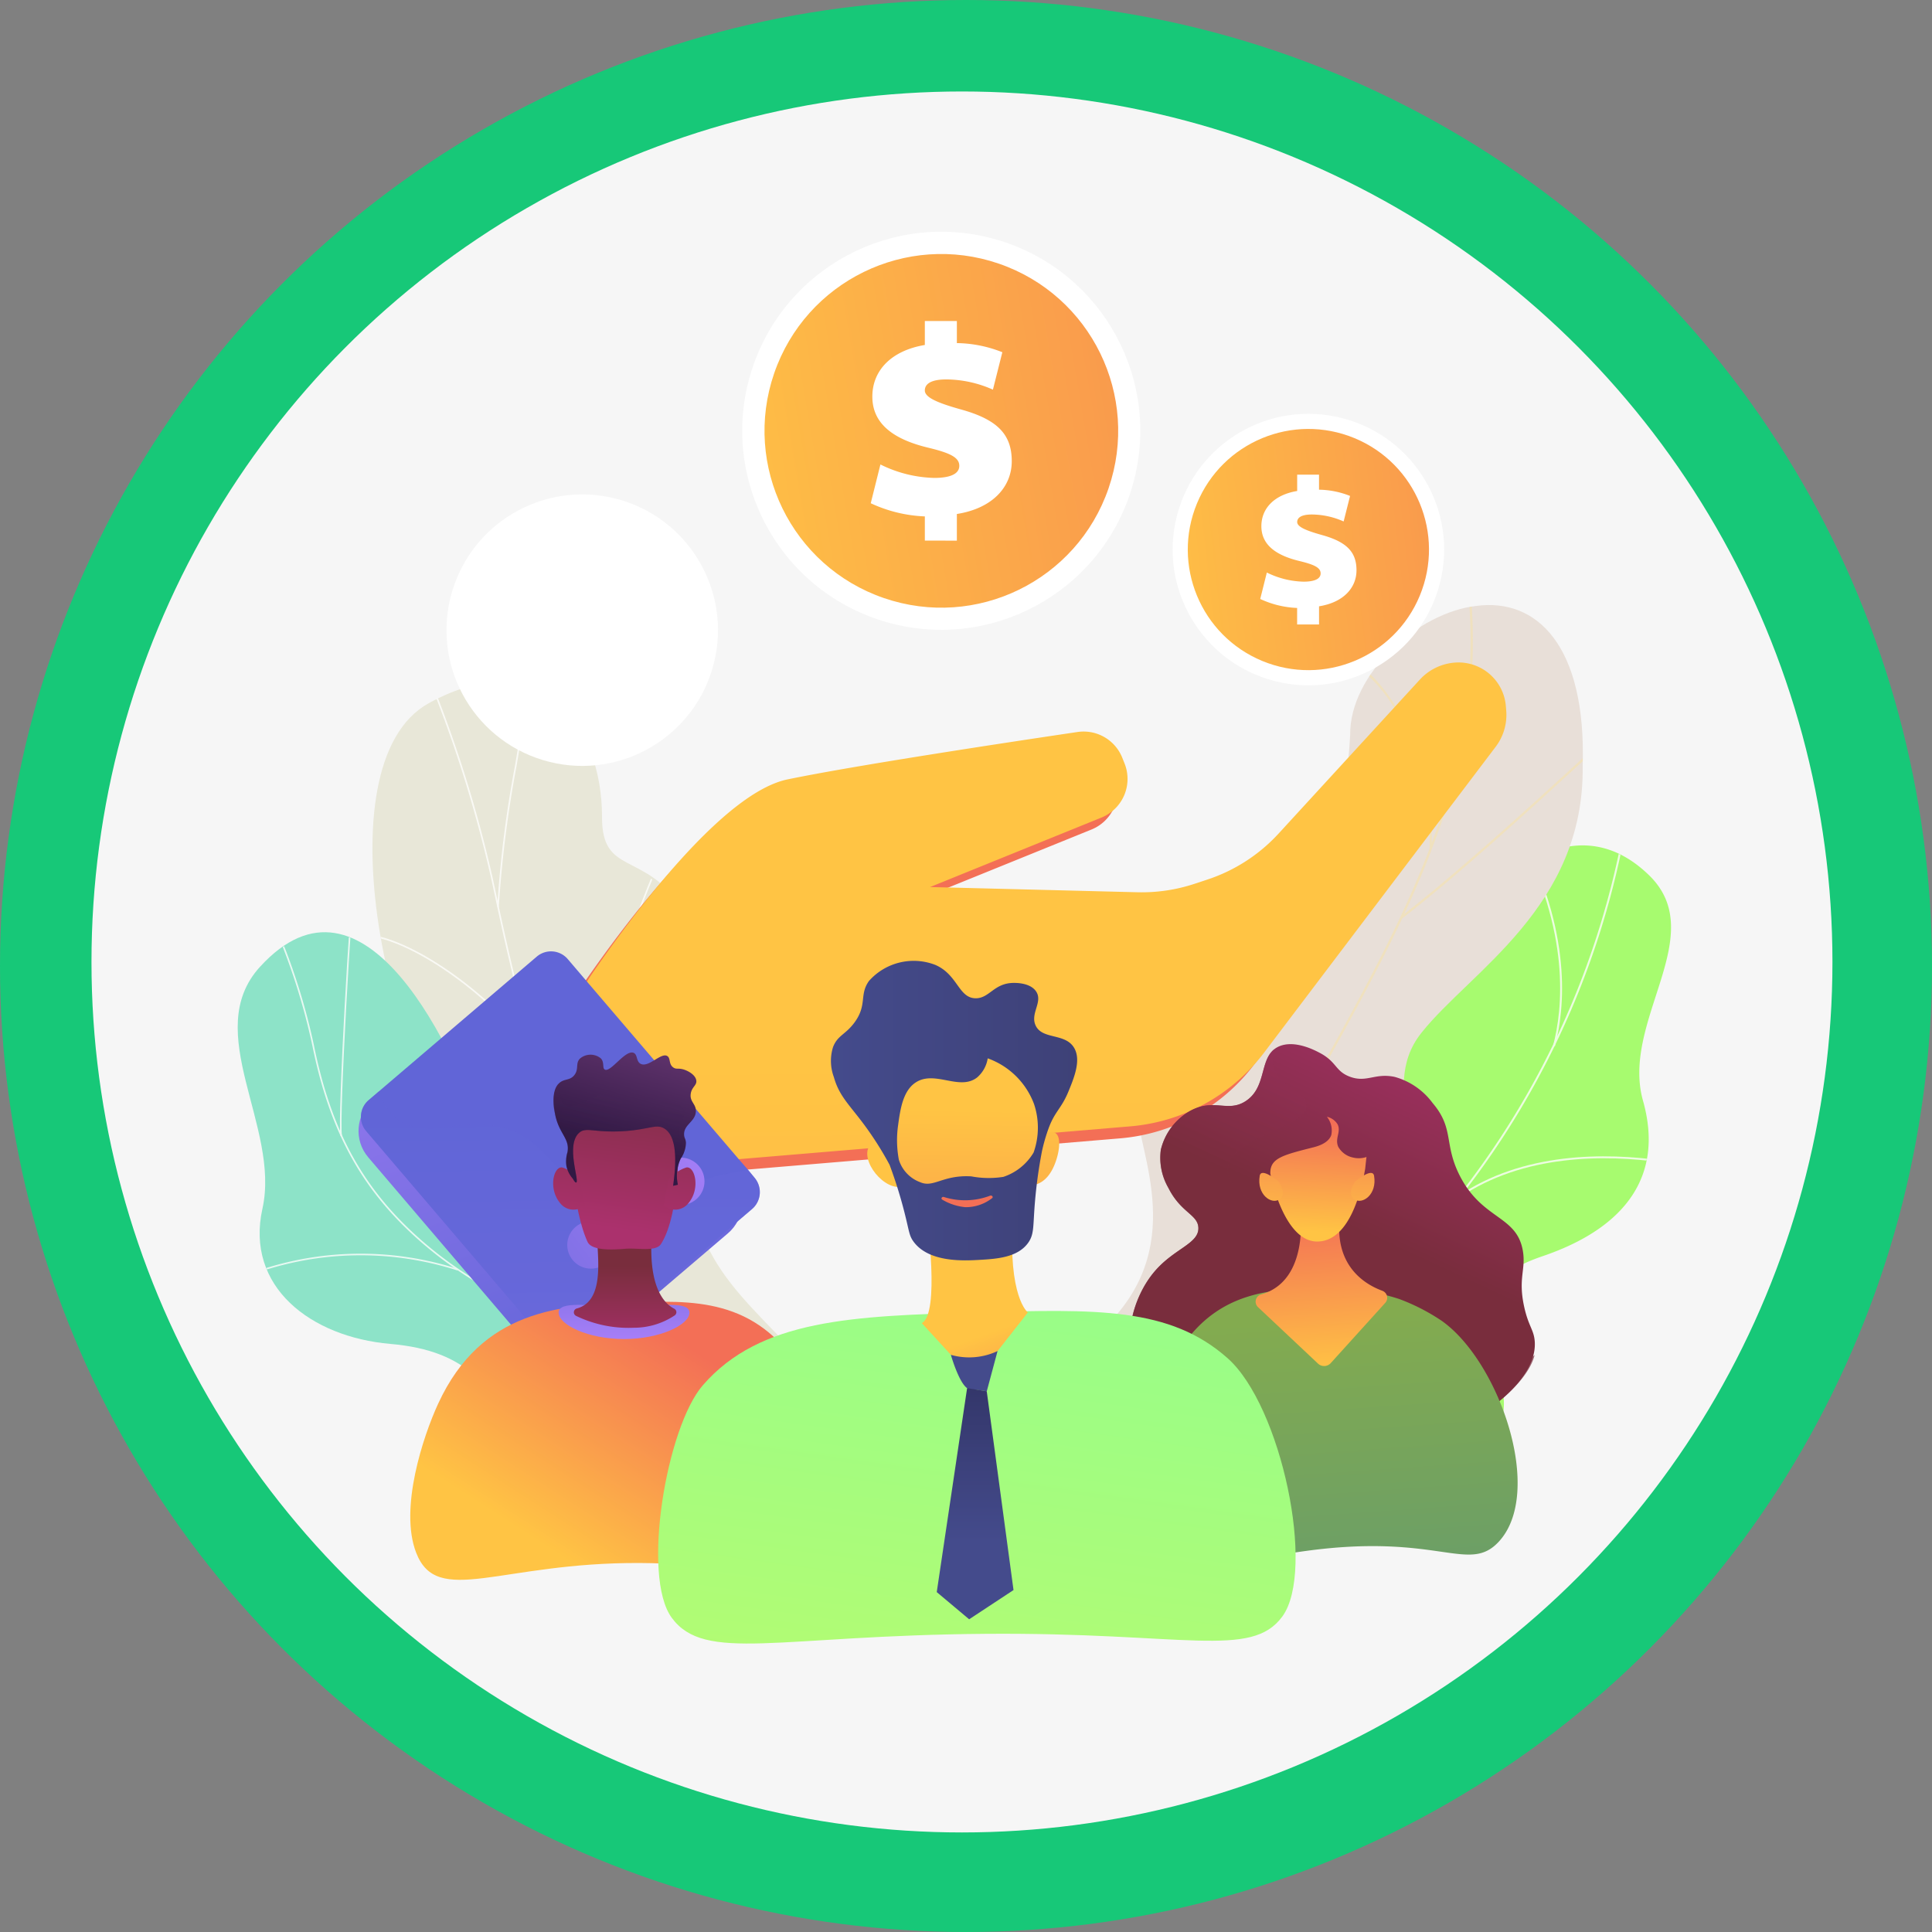 <svg xmlns="http://www.w3.org/2000/svg" xmlns:xlink="http://www.w3.org/1999/xlink" width="148.069" height="148.068" viewBox="0 0 148.069 148.068">
  <rect x="0" y="0" width="148.069" height="148.068" fill="#808080" stroke="none"/>
  <defs>
    <linearGradient id="linear-gradient" x1="-38.644" y1="-9.218" x2="-38.254" y2="-7.016" gradientUnits="objectBoundingBox">
      <stop offset="0" stop-color="#85ffa6"/>
      <stop offset="1" stop-color="#a7fb6f"/>
    </linearGradient>
    <clipPath id="clip-path">
      <path id="Trazado_146649" data-name="Trazado 146649" d="M1838.188,1876.707c.57,4.443.967,8.988,1.517,13.466,2.466.675,5.382,1.409,6.517-1.565,1.578-4.134,9.318-4.382,12.843-3.806,4.362.713,13.934,1.38,13.1-5.066-.693-5.366-3.248-8.4,3.011-10.526s9.343-6.087,7.7-11.912c-1.728-6.13,5.2-12.687.46-17.288-8.258-8.016-18.418,6.942-19.478,15.981s-5.574,6.19-11.644,6.863c-8.287.919-2.98,9.41-6.519,12.354C1842.922,1877.515,1841.235,1876.68,1838.188,1876.707Z" transform="translate(-1838.188 -1837.725)" fill="none"/>
    </clipPath>
    <clipPath id="clip-path-2">
      <path id="Trazado_146658" data-name="Trazado 146658" d="M1843.4,1874.288q-4.816-1.613-9.578-3.451c-.062.039.141-7.322,4.218-10.471,8.036-6.076,4.671-13.423,4.071-17.526-1.092-5.831,1.157-12.277,6.948-9.958,5.668,2.12,8.716-9.783,9.369-19.256-.053-4.677,5.2-9.4,9.68-9.892,4.6-.611,8.425,3.009,8.14,12.262.144,10.8-8.6,15.729-12.359,20.457-3.695,4.641,2.017,9.953-3.995,13.574-5.1,3.262-11.125,5.183-10.019,10.624C1851.049,1866.045,1849.818,1870.063,1843.4,1874.288Z" transform="translate(-1833.817 -1803.669)" fill="none"/>
    </clipPath>
    <clipPath id="clip-path-3">
      <path id="Trazado_146664" data-name="Trazado 146664" d="M1765.1,1848.453c.1-1.717,2.149-13.664-.538-16.774-3.061-3.543-6.16-2.486-6.167-6.835-.01-6.8-4.72-13.433-13.294-8.672-8.461,4.7-2.95,29.16,3.568,34.686,4.756,6.535,8.692,7.545,7.984,16.883C1756.158,1874.281,1764.717,1854.907,1765.1,1848.453Z" transform="translate(-1740.792 -1814.557)" fill="none"/>
    </clipPath>
    <linearGradient id="linear-gradient-2" x1="9.101" y1="-2.789" x2="10.03" y2="-1.654" gradientUnits="objectBoundingBox">
      <stop offset="0.004" stop-color="#8de3c8"/>
      <stop offset="1" stop-color="#96f671"/>
    </linearGradient>
    <clipPath id="clip-path-4">
      <path id="Trazado_146670" data-name="Trazado 146670" d="M1755.838,1889.312c-3.9,2.582-8.292,5.521-11.765.22-2.891-4.412-4.6-7.5-10.674-7.948s-11.119-4.419-9.789-10.345c1.4-6.236-4.727-13.634-.181-18.539,7.922-8.546,14.959,5.844,17.466,14s7.352,3.846,12.656,2.932C1760.791,1868.384,1758.989,1887.227,1755.838,1889.312Z" transform="translate(-1721.72 -1850.079)" fill="none"/>
    </clipPath>
    <linearGradient id="linear-gradient-3" x1="-3.297" y1="2.866" x2="-3.167" y2="1.731" gradientUnits="objectBoundingBox">
      <stop offset="0" stop-color="#ffc444"/>
      <stop offset="0.129" stop-color="#fdb946"/>
      <stop offset="0.167" stop-color="#fdb647"/>
      <stop offset="0.996" stop-color="#f36f56"/>
    </linearGradient>
    <linearGradient id="linear-gradient-4" x1="0.328" y1="1.136" x2="0.79" y2="-0.571" gradientUnits="objectBoundingBox">
      <stop offset="0.004" stop-color="#6165d7"/>
      <stop offset="1" stop-color="#aa80f9"/>
    </linearGradient>
    <linearGradient id="linear-gradient-5" x1="-3.149" y1="0.841" x2="-3.074" y2="6.093" gradientUnits="objectBoundingBox">
      <stop offset="0" stop-color="#ffc444"/>
      <stop offset="0.996" stop-color="#f36f56"/>
    </linearGradient>
    <linearGradient id="linear-gradient-6" x1="0.509" y1="0.828" x2="0.6" y2="4.143" xlink:href="#linear-gradient-4"/>
    <linearGradient id="linear-gradient-7" x1="0.497" y1="0.086" x2="0.558" y2="3.461" xlink:href="#linear-gradient-4"/>
    <linearGradient id="linear-gradient-8" x1="-4.674" y1="4.232" x2="1.587" y2="-0.284" xlink:href="#linear-gradient-4"/>
    <linearGradient id="linear-gradient-9" x1="-2.791" y1="2.874" x2="3.47" y2="-1.642" xlink:href="#linear-gradient-4"/>
    <linearGradient id="linear-gradient-10" x1="0.14" y1="-0.153" x2="1.4" y2="2.132" xlink:href="#linear-gradient-5"/>
    <linearGradient id="linear-gradient-13" x1="0.323" y1="0.806" x2="0.794" y2="0.313" xlink:href="#linear-gradient-5"/>
    <linearGradient id="linear-gradient-14" x1="0.504" y1="1.151" x2="0.491" y2="-1.815" gradientUnits="objectBoundingBox">
      <stop offset="0" stop-color="#aa80f9"/>
      <stop offset="0.996" stop-color="#6165d7"/>
    </linearGradient>
    <linearGradient id="linear-gradient-15" x1="0.503" y1="1.273" x2="0.497" y2="0.374" gradientUnits="objectBoundingBox">
      <stop offset="0" stop-color="#ab316d"/>
      <stop offset="1" stop-color="#792d3d"/>
    </linearGradient>
    <linearGradient id="linear-gradient-16" x1="0.444" y1="0.849" x2="0.576" y2="-0.356" xlink:href="#linear-gradient-15"/>
    <linearGradient id="linear-gradient-17" x1="0.422" y1="1.319" x2="0.875" y2="-2.769" xlink:href="#linear-gradient-15"/>
    <linearGradient id="linear-gradient-18" x1="0.402" y1="1.534" x2="0.854" y2="-2.555" xlink:href="#linear-gradient-15"/>
    <linearGradient id="linear-gradient-19" x1="0.425" y1="0.687" x2="0.693" y2="-0.203" gradientUnits="objectBoundingBox">
      <stop offset="0" stop-color="#311944"/>
      <stop offset="1" stop-color="#6b3976"/>
    </linearGradient>
    <linearGradient id="linear-gradient-20" x1="0.464" y1="0.589" x2="0.756" y2="-0.579" xlink:href="#linear-gradient-19"/>
    <linearGradient id="linear-gradient-21" x1="0.83" y1="-0.065" x2="0.567" y2="0.477" xlink:href="#linear-gradient-15"/>
    <linearGradient id="linear-gradient-22" x1="0.83" y1="-0.076" x2="0.568" y2="0.472" xlink:href="#linear-gradient-15"/>
    <linearGradient id="linear-gradient-23" x1="0.578" y1="1.482" x2="0.439" y2="0.103" gradientUnits="objectBoundingBox">
      <stop offset="0.004" stop-color="#5f9873"/>
      <stop offset="1" stop-color="#83ab4f"/>
    </linearGradient>
    <linearGradient id="linear-gradient-24" x1="0.526" y1="1.046" x2="0.47" y2="0.006" xlink:href="#linear-gradient-5"/>
    <linearGradient id="linear-gradient-25" x1="0.482" y1="0.924" x2="0.511" y2="0.054" xlink:href="#linear-gradient-5"/>
    <linearGradient id="linear-gradient-26" x1="0.462" y1="1.713" x2="0.572" y2="-1.836" xlink:href="#linear-gradient-5"/>
    <linearGradient id="linear-gradient-27" x1="0.46" y1="1.798" x2="0.57" y2="-1.75" xlink:href="#linear-gradient-5"/>
    <linearGradient id="linear-gradient-28" x1="0.889" y1="-0.809" x2="0.338" y2="1.269" gradientUnits="objectBoundingBox">
      <stop offset="0" stop-color="#85ff98"/>
      <stop offset="1" stop-color="#b7fb6f"/>
    </linearGradient>
    <linearGradient id="linear-gradient-29" x1="0.528" y1="0.732" x2="0.743" y2="1.643" xlink:href="#linear-gradient-5"/>
    <linearGradient id="linear-gradient-30" x1="0.501" y1="0.37" x2="0.463" y2="2.574" xlink:href="#linear-gradient-5"/>
    <linearGradient id="linear-gradient-31" x1="20.641" y1="19.395" x2="20.465" y2="27.256" xlink:href="#linear-gradient-5"/>
    <linearGradient id="linear-gradient-32" x1="0.529" y1="-0.396" x2="0.327" y2="6.722" xlink:href="#linear-gradient-5"/>
    <linearGradient id="linear-gradient-33" y1="0.5" x2="1" y2="0.5" gradientUnits="objectBoundingBox">
      <stop offset="0" stop-color="#444b8c"/>
      <stop offset="0.996" stop-color="#3e4177"/>
    </linearGradient>
    <linearGradient id="linear-gradient-34" x1="0.855" y1="-13.202" x2="0.543" y2="-1.433" xlink:href="#linear-gradient-5"/>
    <linearGradient id="linear-gradient-35" x1="423.456" y1="-2.673" x2="423.731" y2="2.004" gradientUnits="objectBoundingBox">
      <stop offset="0" stop-color="#444b8c"/>
      <stop offset="0.996" stop-color="#26264f"/>
    </linearGradient>
    <linearGradient id="linear-gradient-36" x1="0.5" y1="0.663" x2="0.5" y2="-0.546" xlink:href="#linear-gradient-35"/>
  </defs>
  <g id="Grupo_91741" data-name="Grupo 91741" transform="translate(0)">
    <g id="Grupo_90961" data-name="Grupo 90961" transform="translate(0)">
      <circle id="Elipse_1273" data-name="Elipse 1273" cx="74.034" cy="74.034" r="74.034" fill="#17c878"/>
      <circle id="Elipse_1274" data-name="Elipse 1274" cx="66.714" cy="66.714" r="66.714" transform="translate(7.011 7.011)" fill="#f6f6f6"/>
    </g>
    <g id="Grupo_91742" data-name="Grupo 91742" transform="translate(-1703.492 -1729.828)">
      <g id="Grupo_91746" data-name="Grupo 91746" transform="translate(1784.723 1794.624)">
        <g id="Grupo_91745" data-name="Grupo 91745" transform="translate(0)">
          <path id="Trazado_146643" data-name="Trazado 146643" d="M1845.842,1889.414a5.367,5.367,0,0,1-1.989-1.57c-1.325-2.546-4.116-7.153-3.379-10.1.126-.5,2.487-.546,2.894-.953a6.134,6.134,0,0,0,3.284-1.51c3.664-3.169-1.769-11.443,6.552-12.422,6.1-.717,10.582,2.183,11.648-6.868s11.221-24,19.48-15.985c4.739,4.6-2.189,11.159-.46,17.288,1.643,5.825-1.441,9.783-7.7,11.912s-3.7,5.156-3.012,10.527c.829,6.451-8.726,5.765-13.109,5.072C1856.519,1884.25,1847.152,1885.211,1845.842,1889.414Z" transform="translate(-1839.182 -1837.726)" fill="url(#linear-gradient)"/>
          <g id="Grupo_91744" data-name="Grupo 91744">
            <g id="Grupo_91743" data-name="Grupo 91743" clip-path="url(#clip-path)">
              <g id="Grupo_91742-2" data-name="Grupo 91742" transform="translate(2.976 -1.136)" opacity="0.8" style="mix-blend-mode: soft-light;isolation: isolate">
                <path id="Trazado_146644" data-name="Trazado 146644" d="M1843.728,1882.3l-.039-.143a53.01,53.01,0,0,0,26.6-17.128,64.087,64.087,0,0,0,13.563-28.98l.145.028a64.234,64.234,0,0,1-13.595,29.048A53.16,53.16,0,0,1,1843.728,1882.3Z" transform="translate(-1843.689 -1835.822)" fill="#fefdfc"/>
                <path id="Trazado_146645" data-name="Trazado 146645" d="M1864.655,1912.752l-.016-.147c6.107-.646,15.253,1.13,20.389,3.959l-.072.129C1879.844,1913.877,1870.736,1912.108,1864.655,1912.752Z" transform="translate(-1853.306 -1870.9)" fill="#fefdfc"/>
                <path id="Trazado_146646" data-name="Trazado 146646" d="M1851.146,1902.623l-.077-.126c2.713-1.655,4.484-4.618,5.266-8.808a36.18,36.18,0,0,0,.11-10.841l.147-.018a36.328,36.328,0,0,1-.111,10.886C1855.69,1897.949,1853.9,1900.945,1851.146,1902.623Z" transform="translate(-1847.076 -1857.294)" fill="#fefdfc"/>
                <path id="Trazado_146647" data-name="Trazado 146647" d="M1894.681,1884.943l-.084-.122c4.956-3.385,11.267-3.35,15.688-2.725l-.021.147C1905.869,1881.621,1899.6,1881.584,1894.681,1884.943Z" transform="translate(-1867.057 -1856.807)" fill="#fefdfc"/>
                <path id="Trazado_146648" data-name="Trazado 146648" d="M1905.864,1852.149l-.143-.038c.742-2.8,1.372-8.666-2.751-16.415l.13-.07C1907.247,1843.42,1906.611,1849.323,1905.864,1852.149Z" transform="translate(-1870.901 -1835.626)" fill="#fefdfc"/>
              </g>
            </g>
          </g>
        </g>
      </g>
      <g id="Grupo_91750" data-name="Grupo 91750" transform="translate(1782.358 1776.2)">
        <g id="Grupo_91749" data-name="Grupo 91749" transform="translate(0 0)">
          <g id="Grupo_91748" data-name="Grupo 91748" clip-path="url(#clip-path-2)">
            <path id="Trazado_146650" data-name="Trazado 146650" d="M1843.4,1874.288q-4.816-1.613-9.578-3.451c-.062.039.141-7.322,4.218-10.471,8.036-6.076,4.671-13.423,4.071-17.526-1.072-5.824,1.064-11.538,6.632-10.632,6.2.886,9.14-9.109,9.685-18.582-.053-4.677,5.2-9.4,9.68-9.892,4.6-.611,8.425,3.009,8.14,12.262.144,10.8-8.6,15.729-12.359,20.457-3.695,4.641,2.017,9.953-3.995,13.574-5.1,3.262-11.125,5.183-10.019,10.624C1851.049,1866.045,1849.818,1870.063,1843.4,1874.288Z" transform="translate(-1833.817 -1803.669)" fill="#e8dfd8"/>
            <g id="Grupo_91747" data-name="Grupo 91747" transform="translate(3.308 -2.687)" opacity="0.8" style="mix-blend-mode: soft-light;isolation: isolate">
              <path id="Trazado_146651" data-name="Trazado 146651" d="M1842.963,1871.615a237.425,237.425,0,0,1,13.924-28.285c1.175-2.241,2.419-4.492,3.623-6.668,3.221-5.827,6.553-11.852,8.732-18.054a41.293,41.293,0,0,0,2.258-19.881l.173-.024a41.461,41.461,0,0,1-2.266,19.963c-2.184,6.216-5.52,12.248-8.745,18.081-1.2,2.176-2.446,4.426-3.623,6.669a237.021,237.021,0,0,0-13.905,28.235Z" transform="translate(-1841.324 -1798.701)" fill="#f2e1b8"/>
              <path id="Trazado_146652" data-name="Trazado 146652" d="M1886.618,1836.675l-.108-.138c4.407-3.426,9.88-8.435,12.821-11.126,2.374-2.172,2.383-2.169,2.473-2.138l-.057.165.028-.083.025.082c-.115.056-1.1.959-2.351,2.1C1896.507,1828.232,1891.029,1833.245,1886.618,1836.675Z" transform="translate(-1861.313 -1809.977)" fill="#f2e1b8"/>
              <path id="Trazado_146653" data-name="Trazado 146653" d="M1886.083,1826.313a19.7,19.7,0,0,0-2.453-10.237,10.655,10.655,0,0,0-2.8-3.407h0a.07.07,0,0,0,.048,0l-.07-.16c.05-.022.1,0,.177.052,1.149.764,5.408,5.34,5.272,13.76Z" transform="translate(-1858.696 -1805.033)" fill="#f2e1b8"/>
              <path id="Trazado_146654" data-name="Trazado 146654" d="M1855.868,1878.235c1.3-4.258,1.121-9.12-.523-14.451a41.134,41.134,0,0,0-3.652-8.3,3.307,3.307,0,0,1-.166-.3l.164-.06c.009.023.076.14.154.274a41.3,41.3,0,0,1,3.667,8.34c1.655,5.365,1.831,10.261.524,14.553Z" transform="translate(-1845.255 -1824.598)" fill="#f2e1b8"/>
              <path id="Trazado_146655" data-name="Trazado 146655" d="M1864.006,1885.89l-.13-.116c5.1-5.679,13.505-4.636,13.6-4.6h0l.049.092-.073.074-.013-.085-.022.083C1877.34,1881.32,1869.074,1880.243,1864.006,1885.89Z" transform="translate(-1850.923 -1836.513)" fill="#f2e1b8"/>
              <path id="Trazado_146656" data-name="Trazado 146656" d="M1842.564,1919.914c.408-1.88.309-5.229-2.484-10.5-.156-.294-.156-.294-.141-.338l.083.028.084-.021c.008.022.064.127.128.249,2.817,5.32,2.915,8.712,2.5,10.621Z" transform="translate(-1839.933 -1849.365)" fill="#f2e1b8"/>
              <path id="Trazado_146657" data-name="Trazado 146657" d="M1847.705,1918.1l-.156-.077c.677-1.37,2.832-3.907,9.647-5.5.094-.022.154-.036.175-.042l.051.167c-.023.008-.087.022-.187.046C1850.491,1914.267,1848.37,1916.755,1847.705,1918.1Z" transform="translate(-1843.429 -1850.929)" fill="#f2e1b8"/>
            </g>
          </g>
        </g>
      </g>
      <g id="Grupo_91761" data-name="Grupo 91761" transform="translate(1721.713 1782.091)">
        <g id="Grupo_91760" data-name="Grupo 91760">
          <g id="Grupo_91759" data-name="Grupo 91759">
            <g id="Grupo_91754" data-name="Grupo 91754" transform="translate(10.321)">
              <path id="Trazado_146659" data-name="Trazado 146659" d="M1756.59,1867.281c-.183,1.518-.5,2.744-.753,4.218,6.21-1.7,12.508-2.2,18.807-3.9-5.582-6.3-10.109-8.624-9.564-18.366.256-4.572,2.1-13.507-.527-17.358-2.993-4.387-6.174-2.443-6.163-6.94.016-7.028-4.724-13.458-13.286-8.734-8.451,4.663-2.967,29.11,3.582,34.719C1753.3,1856.8,1757.547,1859.359,1756.59,1867.281Z" transform="translate(-1740.792 -1814.566)" fill="#e8e7d8"/>
              <g id="Grupo_91753" data-name="Grupo 91753">
                <g id="Grupo_91752" data-name="Grupo 91752" clip-path="url(#clip-path-3)">
                  <g id="Grupo_91751" data-name="Grupo 91751" transform="translate(0.162 -5.235)" opacity="0.8" style="mix-blend-mode: soft-light;isolation: isolate">
                    <path id="Trazado_146660" data-name="Trazado 146660" d="M1767.227,1864.284c-.948-2.178-2.08-4.308-3.173-6.368l-.413-.78c-.876-1.655-1.631-3.152-2.3-4.473-.375-.744-.729-1.446-1.078-2.125-1.056-2.052-1.8-3.493-2.179-4.219l-.256-.5c-2.921-5.681-4.8-14.477-5.81-19.2-.109-.512-.207-.97-.293-1.362a97.818,97.818,0,0,0-6.982-20.327l.11-.052a97.873,97.873,0,0,1,6.99,20.352c.087.393.184.851.294,1.363,1.008,4.719,2.885,13.5,5.8,19.172.038.075.125.242.256.5.376.727,1.122,2.167,2.178,4.22.349.678.7,1.381,1.079,2.125.666,1.32,1.42,2.816,2.3,4.47l.413.779c1.095,2.062,2.227,4.194,3.177,6.376Z" transform="translate(-1742.769 -1804.88)" fill="#fefefc"/>
                    <path id="Trazado_146661" data-name="Trazado 146661" d="M1774.612,1869.9c-1.752-3.846-2.259-9.069-1.469-15.106a53.175,53.175,0,0,1,4.279-14.886l.111.051a53.05,53.05,0,0,0-4.269,14.851c-.788,6.013-.283,11.214,1.458,15.039Z" transform="translate(-1755.638 -1820.96)" fill="#fefefc"/>
                    <path id="Trazado_146662" data-name="Trazado 146662" d="M1758.6,1831l-.122,0a87.716,87.716,0,0,1,1.36-10.838c.406-2.418.827-4.919,1.1-7.4l.121.013c-.269,2.483-.69,4.985-1.1,7.406A87.785,87.785,0,0,0,1758.6,1831Z" transform="translate(-1749.075 -1808.498)" fill="#fefefc"/>
                    <path id="Trazado_146663" data-name="Trazado 146663" d="M1753.415,1859.8c-2.882-4.187-8.641-8.485-12.323-9.2l.023-.12c3.708.718,9.5,5.04,12.4,9.249Z" transform="translate(-1741.092 -1825.813)" fill="#fefefc"/>
                  </g>
                </g>
              </g>
            </g>
            <g id="Grupo_91758" data-name="Grupo 91758" transform="translate(0 19.183)">
              <path id="Trazado_146665" data-name="Trazado 146665" d="M1740.894,1866.552c2.43,7.454,6.646,5.3,12.148,2.79-.151,7.3-.031,14.415.117,21.634-3.708,1.626-6.394,2.722-9.059-1.408-3.014-4.671-4.6-7.467-10.7-8s-11.122-4.387-9.795-10.362c1.4-6.288-4.74-13.552-.184-18.541C1731.361,1843.976,1738.365,1858.79,1740.894,1866.552Z" transform="translate(-1721.713 -1850.017)" fill="url(#linear-gradient-2)"/>
              <g id="Grupo_91757" data-name="Grupo 91757" transform="translate(0.004 0.033)">
                <g id="Grupo_91756" data-name="Grupo 91756" clip-path="url(#clip-path-4)">
                  <g id="Grupo_91755" data-name="Grupo 91755" transform="translate(1.03 -3.905)" opacity="0.8" style="mix-blend-mode: soft-light;isolation: isolate">
                    <path id="Trazado_146666" data-name="Trazado 146666" d="M1754.044,1881.651c-6.238-2.187-11.374-4.182-15.971-8.244-4.4-3.887-6.844-8.339-8.175-14.887a48.931,48.931,0,0,0-2.828-8.952l.114-.044a49.04,49.04,0,0,1,2.835,8.972c1.325,6.52,3.758,10.952,8.136,14.82,4.581,4.047,9.706,6.038,15.931,8.221Z" transform="translate(-1725.206 -1845.919)" fill="#fefefc"/>
                    <path id="Trazado_146667" data-name="Trazado 146667" d="M1765.035,1922.561l-.1-.066a20.988,20.988,0,0,1,4.023-4.678,13.557,13.557,0,0,1,2.61-1.693l.057.108a13.449,13.449,0,0,0-2.588,1.678A20.891,20.891,0,0,0,1765.035,1922.561Z" transform="translate(-1742.586 -1876.49)" fill="#fefefc"/>
                    <path id="Trazado_146668" data-name="Trazado 146668" d="M1723.665,1897.158l-.04-.116a24.378,24.378,0,0,1,15.849-.314l-.041.115A24.256,24.256,0,0,0,1723.665,1897.158Z" transform="translate(-1723.625 -1867.047)" fill="#fefefc"/>
                    <path id="Trazado_146669" data-name="Trazado 146669" d="M1736.235,1862.359c-.136-.573.075-5.516.318-9.95.243-4.452.564-9.241.679-9.55l.115.043c-.1.262-.4,4.53-.672,9.513-.242,4.426-.454,9.354-.321,9.915Z" transform="translate(-1729.394 -1842.86)" fill="#fefefc"/>
                  </g>
                </g>
              </g>
            </g>
          </g>
        </g>
      </g>
      <g id="Grupo_91765" data-name="Grupo 91765" transform="translate(1729.693 1780.6)">
        <g id="Grupo_91762" data-name="Grupo 91762" transform="translate(0 0.923)">
          <path id="Trazado_146671" data-name="Trazado 146671" d="M1838.946,1817.216l-.029-.357a3.642,3.642,0,0,0-3.874-3.343,4.05,4.05,0,0,0-2.713,1.3l-10.831,11.8a12.885,12.885,0,0,1-5.458,3.526l-.993.327a12.88,12.88,0,0,1-4.357.645l-15.9-.4,13.139-5.327a3.191,3.191,0,0,0,1.764-4.145l-.177-.442a3.192,3.192,0,0,0-3.431-1.968c-5.194.77-17.107,2.57-22.223,3.633-4.92,1.022-11.8,10.263-15.038,14.977a10.411,10.411,0,0,0-1.836,5.831,7,7,0,0,0,3.162,5.905l1.127.739a11.248,11.248,0,0,0,7.1,1.8l31.747-2.661a14.375,14.375,0,0,0,10.261-5.648l17.745-23.436A4.048,4.048,0,0,0,1838.946,1817.216Z" transform="translate(-1750.477 -1813.508)" fill="url(#linear-gradient-3)"/>
          <rect id="Rectángulo_35814" data-name="Rectángulo 35814" width="20.306" height="25.43" rx="3.114" transform="matrix(0.761, -0.649, 0.649, 0.761, 0, 34.632)" fill="url(#linear-gradient-4)"/>
        </g>
        <g id="Grupo_91763" data-name="Grupo 91763" transform="translate(1.46 0)">
          <path id="Trazado_146672" data-name="Trazado 146672" d="M1840.369,1815.508l-.029-.357a3.642,3.642,0,0,0-3.874-3.343,4.05,4.05,0,0,0-2.713,1.3l-10.831,11.805a12.888,12.888,0,0,1-5.458,3.526l-.993.328a12.885,12.885,0,0,1-4.358.645l-15.9-.4,13.139-5.327a3.192,3.192,0,0,0,1.764-4.145l-.177-.443a3.192,3.192,0,0,0-3.431-1.967c-5.194.77-17.107,2.571-22.223,3.633-4.92,1.022-11.8,10.264-15.038,14.977a10.412,10.412,0,0,0-1.835,5.831,6.994,6.994,0,0,0,3.162,5.905l1.127.739a11.254,11.254,0,0,0,7.1,1.8l31.746-2.661a14.377,14.377,0,0,0,10.261-5.648l17.745-23.436A4.047,4.047,0,0,0,1840.369,1815.508Z" transform="translate(-1752.591 -1811.801)" fill="url(#linear-gradient-5)"/>
          <path id="Trazado_146673" data-name="Trazado 146673" d="M1769.149,1872.467l-12.882,11a1.685,1.685,0,0,1-2.375-.187l-14.323-16.778a1.685,1.685,0,0,1,.186-2.375l.785-.67,12.1-10.328a1.685,1.685,0,0,1,2.375.188l1.479,1.733,11.621,13.594.74.849h0l.48.583A1.709,1.709,0,0,1,1769.149,1872.467Z" transform="translate(-1739.164 -1830.585)" fill="url(#linear-gradient-6)"/>
        </g>
        <path id="Trazado_146674" data-name="Trazado 146674" d="M1769.149,1881.573l-12.882,11a1.685,1.685,0,0,1-2.375-.187l-14.323-16.778a1.685,1.685,0,0,1,.186-2.375l.785-.67c.544,1.714,1.874,3.293,5.233,2.727,6.85-1.155,7.231,2.893,10.237,4.522,3.643,1.975,8.965-.782,12.843-1.212h0l.48.583A1.709,1.709,0,0,1,1769.149,1881.573Z" transform="translate(-1737.704 -1839.69)" opacity="0.4" fill="url(#linear-gradient-7)" style="mix-blend-mode: multiply;isolation: isolate"/>
        <g id="Grupo_91764" data-name="Grupo 91764" transform="translate(17.272 37.948)">
          <circle id="Elipse_5132" data-name="Elipse 5132" cx="1.817" cy="1.817" r="1.817" transform="translate(6.886)" fill="url(#linear-gradient-8)"/>
          <circle id="Elipse_5133" data-name="Elipse 5133" cx="1.817" cy="1.817" r="1.817" transform="translate(0 4.877)" fill="url(#linear-gradient-9)"/>
        </g>
      </g>
      <g id="Grupo_91768" data-name="Grupo 91768" transform="translate(1756.614 1743.828)">
        <g id="Grupo_91766" data-name="Grupo 91766">
          <circle id="Elipse_5134" data-name="Elipse 5134" cx="15.251" cy="15.251" r="15.251" transform="translate(0 29.192) rotate(-73.155)" fill="#fff"/>
          <circle id="Elipse_5135" data-name="Elipse 5135" cx="13.547" cy="13.547" r="13.547" transform="matrix(0.325, -0.946, 0.946, 0.325, 1.805, 27.433)" fill="url(#linear-gradient-10)"/>
        </g>
        <g id="Grupo_91767" data-name="Grupo 91767" transform="translate(13.612 10.599)">
          <path id="Trazado_146675" data-name="Trazado 146675" d="M1815.535,1780.254V1778.4a10.787,10.787,0,0,1-4.146-1.01l.742-2.971a9.771,9.771,0,0,0,4.125,1.031c1.093,0,1.919-.248,1.919-.928,0-.619-.64-.969-2.353-1.382-2.413-.577-4.311-1.671-4.311-3.919,0-2,1.443-3.527,4.023-3.96v-1.836h2.455v1.692a9.744,9.744,0,0,1,3.486.7l-.722,2.868a8.9,8.9,0,0,0-3.568-.784c-1.321,0-1.651.433-1.651.845,0,.516.887.928,2.723,1.444,2.867.784,3.939,1.939,3.939,3.982,0,1.959-1.465,3.61-4.207,4.043v2.042Z" transform="translate(-1811.389 -1763.421)" fill="#fff"/>
        </g>
      </g>
      <g id="Grupo_91771" data-name="Grupo 91771" transform="translate(1735.143 1765.153)">
        <g id="Grupo_91769" data-name="Grupo 91769" transform="translate(0 0)">
          <circle id="Elipse_5136" data-name="Elipse 5136" cx="10.403" cy="10.403" r="10.403" transform="translate(0 19.912) rotate(-73.155)" fill="#fff"/>
          <circle id="Elipse_5137" data-name="Elipse 5137" cx="9.241" cy="9.241" r="9.241" transform="translate(1.668 19.53) rotate(-75.128)" fill="url(#linear-gradient-10)"/>
        </g>
        <g id="Grupo_91770" data-name="Grupo 91770" transform="translate(9.284 7.23)">
          <path id="Trazado_146676" data-name="Trazado 146676" d="M1766.529,1808.093v-1.266a7.351,7.351,0,0,1-2.828-.689l.506-2.026a6.662,6.662,0,0,0,2.814.7c.746,0,1.309-.169,1.309-.634,0-.422-.437-.661-1.6-.942-1.646-.394-2.94-1.14-2.94-2.674,0-1.365.985-2.406,2.744-2.7v-1.252h1.674v1.154a6.642,6.642,0,0,1,2.378.478l-.493,1.956a6.066,6.066,0,0,0-2.434-.535c-.9,0-1.126.3-1.126.577,0,.352.6.633,1.857.985,1.956.535,2.688,1.323,2.688,2.716,0,1.337-1,2.463-2.87,2.758v1.393Z" transform="translate(-1763.701 -1796.611)" fill="#fff"/>
        </g>
      </g>
      <g id="Grupo_91774" data-name="Grupo 91774" transform="translate(1791.087 1759.267)">
        <g id="Grupo_91772" data-name="Grupo 91772" transform="translate(0 0)">
          <circle id="Elipse_5138" data-name="Elipse 5138" cx="10.403" cy="10.403" r="10.403" transform="matrix(0.251, -0.968, 0.968, 0.251, 0, 20.14)" fill="#fff"/>
          <circle id="Elipse_5139" data-name="Elipse 5139" cx="9.241" cy="9.241" r="9.241" transform="translate(0.606 17.68) rotate(-67.5)" fill="url(#linear-gradient-10)"/>
        </g>
        <g id="Grupo_91773" data-name="Grupo 91773" transform="translate(8.993 6.939)">
          <path id="Trazado_146677" data-name="Trazado 146677" d="M1869.4,1796.675v-1.266a7.355,7.355,0,0,1-2.828-.689l.507-2.026a6.657,6.657,0,0,0,2.813.7c.746,0,1.309-.169,1.309-.634,0-.422-.437-.661-1.6-.942-1.646-.395-2.941-1.14-2.941-2.674,0-1.365.985-2.406,2.744-2.7v-1.252h1.675v1.154a6.642,6.642,0,0,1,2.378.478l-.492,1.956a6.079,6.079,0,0,0-2.434-.534c-.9,0-1.126.3-1.126.577,0,.352.605.633,1.857.985,1.956.535,2.688,1.323,2.688,2.716,0,1.337-1,2.463-2.87,2.758v1.393Z" transform="translate(-1866.576 -1785.193)" fill="#fff"/>
        </g>
      </g>
      <g id="Grupo_91777" data-name="Grupo 91777" transform="translate(1734.938 1810.485)">
        <g id="Grupo_91776" data-name="Grupo 91776" transform="translate(0 0)">
          <path id="Trazado_146678" data-name="Trazado 146678" d="M1746.606,1921.588c-1.3-3.372.533-8.9,1.684-11.4,3.356-7.3,9.522-7.548,14.578-7.751,4.966-.2,9.759-.391,13.268,5.21,2.292,3.659,4.4,10.37,2.994,13.945-1.479,3.76-5.583.846-15.345.795C1753.048,1922.326,1748.223,1925.8,1746.606,1921.588Z" transform="translate(-1746.161 -1883.255)" fill="url(#linear-gradient-13)"/>
          <path id="Trazado_146679" data-name="Trazado 146679" d="M1777.2,1903.406c0,.92-2.245,2.023-5.013,2.023s-5.013-1.1-5.013-2.023,2.245-.509,5.013-.509S1777.2,1902.487,1777.2,1903.406Z" transform="translate(-1755.806 -1883.46)" fill="url(#linear-gradient-14)"/>
          <path id="Trazado_146680" data-name="Trazado 146680" d="M1771.335,1892.061c-.763,0,1,5.356-1.774,6.091a.305.305,0,0,0-.068.564,9.226,9.226,0,0,0,4.422.914,5.637,5.637,0,0,0,3.134-.939.3.3,0,0,0-.032-.524c-.855-.44-2.041-1.841-1.687-5.969Z" transform="translate(-1756.797 -1878.528)" fill="url(#linear-gradient-15)"/>
          <path id="Trazado_146681" data-name="Trazado 146681" d="M1768.753,1877.6c.011.067.242,4.956,1.359,7.4.321.7,1.912.617,2.942.533.894-.073,2.3.253,2.691-.365,1.587-2.482,1.318-8.631,1.318-8.631s-.814-2.045-4.148-1.99A4.37,4.37,0,0,0,1768.753,1877.6Z" transform="translate(-1756.531 -1870.486)" fill="url(#linear-gradient-16)"/>
          <path id="Trazado_146682" data-name="Trazado 146682" d="M1768.452,1884.26a3.007,3.007,0,0,0-1.354-.919c-.658-.108-1.086,1.594-.189,2.7a1.3,1.3,0,0,0,1.933.189Z" transform="translate(-1755.45 -1874.523)" fill="url(#linear-gradient-17)"/>
          <path id="Trazado_146683" data-name="Trazado 146683" d="M1782.432,1884.26a3.007,3.007,0,0,1,1.355-.919c.657-.108,1.085,1.594.189,2.7a1.3,1.3,0,0,1-1.933.189Z" transform="translate(-1762.631 -1874.523)" fill="url(#linear-gradient-18)"/>
          <path id="Trazado_146684" data-name="Trazado 146684" d="M1767.925,1876.721c.088.161.188.311.256.293.282-.073-.806-2.821.2-3.783.518-.5,1.1-.044,3.223-.14,2.136-.1,2.683-.608,3.329-.216.588.357,1.115,1.375.678,4.392l.365-.084a3.1,3.1,0,0,1,.219-2,2.213,2.213,0,0,0,.4-1.19c-.013-.331-.122-.346-.141-.617-.053-.795.854-1.008.9-1.793.034-.6-.487-.742-.392-1.373.081-.537.488-.637.424-1.026-.07-.419-.615-.73-1-.839s-.531.013-.76-.145c-.37-.255-.192-.708-.459-.876-.476-.3-1.422.9-2.034.6-.37-.18-.228-.718-.555-.848-.633-.252-1.753,1.522-2.2,1.286-.215-.113-.007-.545-.31-.863a1.248,1.248,0,0,0-1.6.022c-.362.369-.055.809-.438,1.276-.344.419-.742.247-1.13.583-.66.571-.431,1.863-.348,2.324.282,1.587,1.161,1.908.964,2.99a2.42,2.42,0,0,0-.084,1.036A2.125,2.125,0,0,0,1767.925,1876.721Z" transform="translate(-1755.469 -1867.045)" fill="url(#linear-gradient-19)"/>
          <g id="Grupo_91775" data-name="Grupo 91775" transform="translate(10.97 2.432)" opacity="0.3" style="mix-blend-mode: multiply;isolation: isolate">
            <path id="Trazado_146685" data-name="Trazado 146685" d="M1776.043,1875.356c-.078-.78.526-1.143.425-1.7a1.356,1.356,0,0,0-1.063-.935c-1.014-.183-1.67,1.309-2.678,1.147-.78-.125-.693-1.066-1.573-1.445-1.394-.6-2.856,1.23-3.783.723-.279-.153-.561-.544-.581-1.606a2.933,2.933,0,0,0-.246,2.221c.282,1.587,1.161,1.908.964,2.991a2.423,2.423,0,0,0-.084,1.036,2.127,2.127,0,0,0,.5,1c.088.161.188.311.256.293.282-.073-.805-2.821.2-3.783.518-.5,1.1-.044,3.223-.14,2.136-.1,2.683-.607,3.329-.216.588.357,1.115,1.375.678,4.392l.365-.084a3.1,3.1,0,0,1,.219-2c.061-.118.143-.25.216-.4a3.591,3.591,0,0,0-.152-.845A3.1,3.1,0,0,1,1776.043,1875.356Z" transform="translate(-1766.439 -1871.541)" fill="url(#linear-gradient-20)"/>
          </g>
        </g>
      </g>
      <g id="Grupo_91780" data-name="Grupo 91780" transform="translate(1790.074 1809.855)">
        <g id="Grupo_91779" data-name="Grupo 91779" transform="translate(0 0)">
          <g id="Grupo_91778" data-name="Grupo 91778">
            <path id="Trazado_146686" data-name="Trazado 146686" d="M1857.542,1893.876c-6.809-1.1-8.311-1.862-9-3.258-1.008-2.027-.275-5.307,1.451-7.328,1.515-1.773,3.406-2.122,3.351-3.352-.045-1.012-1.342-1.141-2.294-3.042a4.6,4.6,0,0,1-.582-2.927,4.662,4.662,0,0,1,2.238-2.975c1.834-1.008,2.881.15,4.264-.754,1.733-1.132.947-3.508,2.572-4.2,1.184-.5,2.7.292,3.093.5,1.318.692,1.18,1.395,2.294,1.824,1.308.5,1.933-.3,3.455.022a5.4,5.4,0,0,1,2.912,2.006c1.672,1.965.841,3.135,2.076,5.561,1.74,3.417,4.371,3.024,4.838,5.767.244,1.435-.383,2.085.1,4.283.326,1.485.735,1.751.808,2.625.209,2.512-2.8,4.71-3.365,5.1C1872.18,1896.179,1867.252,1895.445,1857.542,1893.876Z" transform="translate(-1848.079 -1865.88)" fill="url(#linear-gradient-21)"/>
            <path id="Trazado_146687" data-name="Trazado 146687" d="M1868.6,1887.641c-4.589-.33-7.685,3.8-8.912,2.776-1.161-.973,2.121-4.259,1-8.1-1.1-3.771-5.41-4.554-5.07-6.677.385-2.4,6.167-3.028,6.03-4.8-.08-1.046-2.126-1.266-2.535-2.926a2.571,2.571,0,0,1,.042-1.315c-1.124.881-.613,2.943-2.192,3.975-1.383.9-2.43-.254-4.265.754a4.663,4.663,0,0,0-2.238,2.975,4.6,4.6,0,0,0,.582,2.927c.952,1.9,2.248,2.03,2.294,3.042.055,1.229-1.836,1.579-3.351,3.352-1.726,2.021-2.46,5.3-1.451,7.328.694,1.4,2.2,2.158,9,3.258,9.71,1.569,14.638,2.3,18.207-.15,1.385-.952,3.02-2.581,3.371-4.033a4.115,4.115,0,0,1-2.027,1.032C1874.116,1891.578,1872.742,1887.938,1868.6,1887.641Z" transform="translate(-1848.079 -1866.208)" opacity="0.7" fill="url(#linear-gradient-22)" style="mix-blend-mode: multiply;isolation: isolate"/>
          </g>
          <path id="Trazado_146688" data-name="Trazado 146688" d="M1851.058,1918.53c-1.021-2.512-.4-6.431-.268-7.257a15.545,15.545,0,0,1,2.159-5.928c3.024-4.872,7.64-4.827,11.137-4.792a16.126,16.126,0,0,1,5.74.765,15.564,15.564,0,0,1,3.231,1.65c4.443,3.092,7.971,13.216,4.367,17-2.288,2.4-4.628-.714-14.7.658-4.007.546-8.206,1.49-10.688-.661A3.666,3.666,0,0,1,1851.058,1918.53Z" transform="translate(-1849.183 -1881.793)" fill="url(#linear-gradient-23)"/>
          <path id="Trazado_146689" data-name="Trazado 146689" d="M1869.337,1889.62s.737,5.288-3,6.336a.576.576,0,0,0-.237.973l4.6,4.328a.684.684,0,0,0,.976-.039l4.178-4.617a.576.576,0,0,0-.229-.927c-1.342-.494-3.742-1.929-3.238-5.8Z" transform="translate(-1856.269 -1876.777)" fill="url(#linear-gradient-24)"/>
          <path id="Trazado_146690" data-name="Trazado 146690" d="M1868,1880.508c0,.058,1.007,5.217,3.59,5.217,2.447,0,3.377-3.8,3.68-5.574q.048-.453.1-.905a1.884,1.884,0,0,1-1.074.031,1.686,1.686,0,0,1-1.086-.809c-.294-.652.246-1.171-.062-1.741a1.292,1.292,0,0,0-.812-.565,1.671,1.671,0,0,1,.336,1.409c-.135.365-.511.715-1.352.928C1868.917,1879.108,1867.98,1879.339,1868,1880.508Z" transform="translate(-1857.225 -1870.6)" fill="url(#linear-gradient-25)"/>
          <path id="Trazado_146691" data-name="Trazado 146691" d="M1867.915,1884.775s-1.331-1.126-1.448-.437c-.242,1.437.9,2.23,1.515,1.8S1867.915,1884.775,1867.915,1884.775Z" transform="translate(-1856.504 -1874.25)" fill="url(#linear-gradient-26)"/>
          <path id="Trazado_146692" data-name="Trazado 146692" d="M1879.746,1884.775s1.331-1.126,1.448-.437c.242,1.437-.9,2.23-1.515,1.8S1879.746,1884.775,1879.746,1884.775Z" transform="translate(-1862.466 -1874.25)" fill="url(#linear-gradient-27)"/>
        </g>
      </g>
      <g id="Grupo_91784" data-name="Grupo 91784" transform="translate(1753.931 1803.468)">
        <g id="Grupo_91782" data-name="Grupo 91782" transform="translate(0)">
          <g id="Grupo_91781" data-name="Grupo 91781">
            <path id="Trazado_146693" data-name="Trazado 146693" d="M1806.385,1928.416c-15.951.123-21.542,2.225-24.076-1.233-2.331-3.181-.4-14.6,2.382-17.812,4.4-5.07,11.458-5.319,21.117-5.588,9.083-.253,14.681-.409,19.1,3.505,4.132,3.66,6.771,16.287,4.2,19.8C1826.719,1930.354,1821.614,1928.3,1806.385,1928.416Z" transform="translate(-1781.268 -1876.84)" fill="url(#linear-gradient-28)"/>
            <path id="Trazado_146694" data-name="Trazado 146694" d="M1819.008,1890.442s1.026,7.384-.393,8.089l4.04,4.4,4.092-5.215s-1.547-1.165-1.14-7.276Z" transform="translate(-1798.411 -1870.768)" fill="url(#linear-gradient-29)"/>
            <path id="Trazado_146695" data-name="Trazado 146695" d="M1814.626,1868.751c-.146.2-2.042,9.5,4.52,10.475s6.851-5.9,6.768-8.82-3.085-3.977-4.8-4.181S1815.144,1868.05,1814.626,1868.751Z" transform="translate(-1796.413 -1859.645)" fill="url(#linear-gradient-30)"/>
            <path id="Trazado_146696" data-name="Trazado 146696" d="M1812.7,1880.2s-.328-1.521-1.453-.572.663,3.464,2.138,3.36Z" transform="translate(-1794.867 -1865.66)" fill="url(#linear-gradient-31)"/>
            <path id="Trazado_146697" data-name="Trazado 146697" d="M1834.807,1878.685a29.576,29.576,0,0,0-.73,3.7s.947.111,1.633-1.17S1836.725,1877.387,1834.807,1878.685Z" transform="translate(-1805.509 -1865.206)" fill="url(#linear-gradient-32)"/>
            <path id="Trazado_146698" data-name="Trazado 146698" d="M1824.38,1860.732c-.691-1.147-2.437-.6-2.947-1.709-.428-.929.578-1.8.038-2.606-.451-.672-1.555-.655-1.752-.652-1.492.023-1.833,1.2-2.9,1.177-1.3-.033-1.349-1.809-3.067-2.556a4.581,4.581,0,0,0-5.087,1.226c-.765,1.058-.114,1.834-1.118,3.193-.69.934-1.3.976-1.643,1.89a3.564,3.564,0,0,0,.066,2.284c.408,1.456,1.17,2.1,2.32,3.648a25.109,25.109,0,0,1,1.951,3.078,35.173,35.173,0,0,1,1.147,3.673c.368,1.451.346,1.745.69,2.215,1.186,1.62,3.892,1.463,5.03,1.4,1.306-.076,2.931-.17,3.748-1.3.442-.613.386-1.167.489-2.649a36.536,36.536,0,0,1,.568-4.34,13.1,13.1,0,0,1,.533-1.841c.475-1.269.969-1.471,1.506-2.782C1824.387,1863.024,1824.943,1861.667,1824.38,1860.732Zm-5.435,9.9a7.212,7.212,0,0,1-2.444-.041c-2.187-.126-2.879.9-3.911.448a2.686,2.686,0,0,1-1.637-1.72,8.107,8.107,0,0,1-.068-2.577c.171-1.261.368-2.717,1.379-3.361,1.466-.934,3.339.673,4.684-.368a2.419,2.419,0,0,0,.815-1.467,5.912,5.912,0,0,1,3.549,3.5,5.7,5.7,0,0,1-.032,3.716A4.24,4.24,0,0,1,1818.946,1870.635Z" transform="translate(-1792.503 -1854.074)" fill="url(#linear-gradient-33)"/>
            <path id="Trazado_146699" data-name="Trazado 146699" d="M1821.6,1887.435a5.385,5.385,0,0,0,3.536-.1c.148-.056.274.106.15.193a3.257,3.257,0,0,1-2.058.686,4.27,4.27,0,0,1-1.753-.575C1821.343,1887.563,1821.45,1887.388,1821.6,1887.435Z" transform="translate(-1799.697 -1869.336)" fill="url(#linear-gradient-34)"/>
          </g>
        </g>
        <g id="Grupo_91783" data-name="Grupo 91783" transform="translate(21.354 29.904)">
          <path id="Trazado_146700" data-name="Trazado 146700" d="M1822.74,1909.643s.735,2.6,1.473,2.645a12.654,12.654,0,0,1,1.279.148l.826-3.083A5.109,5.109,0,0,1,1822.74,1909.643Z" transform="translate(-1821.658 -1909.352)" fill="url(#linear-gradient-35)"/>
          <path id="Trazado_146701" data-name="Trazado 146701" d="M1823.067,1914.607l-2.326,15.632,2.483,2.083,3.4-2.239-2.051-15.235Z" transform="translate(-1820.741 -1911.764)" fill="url(#linear-gradient-36)"/>
        </g>
      </g>
    </g>
  </g>
</svg>
